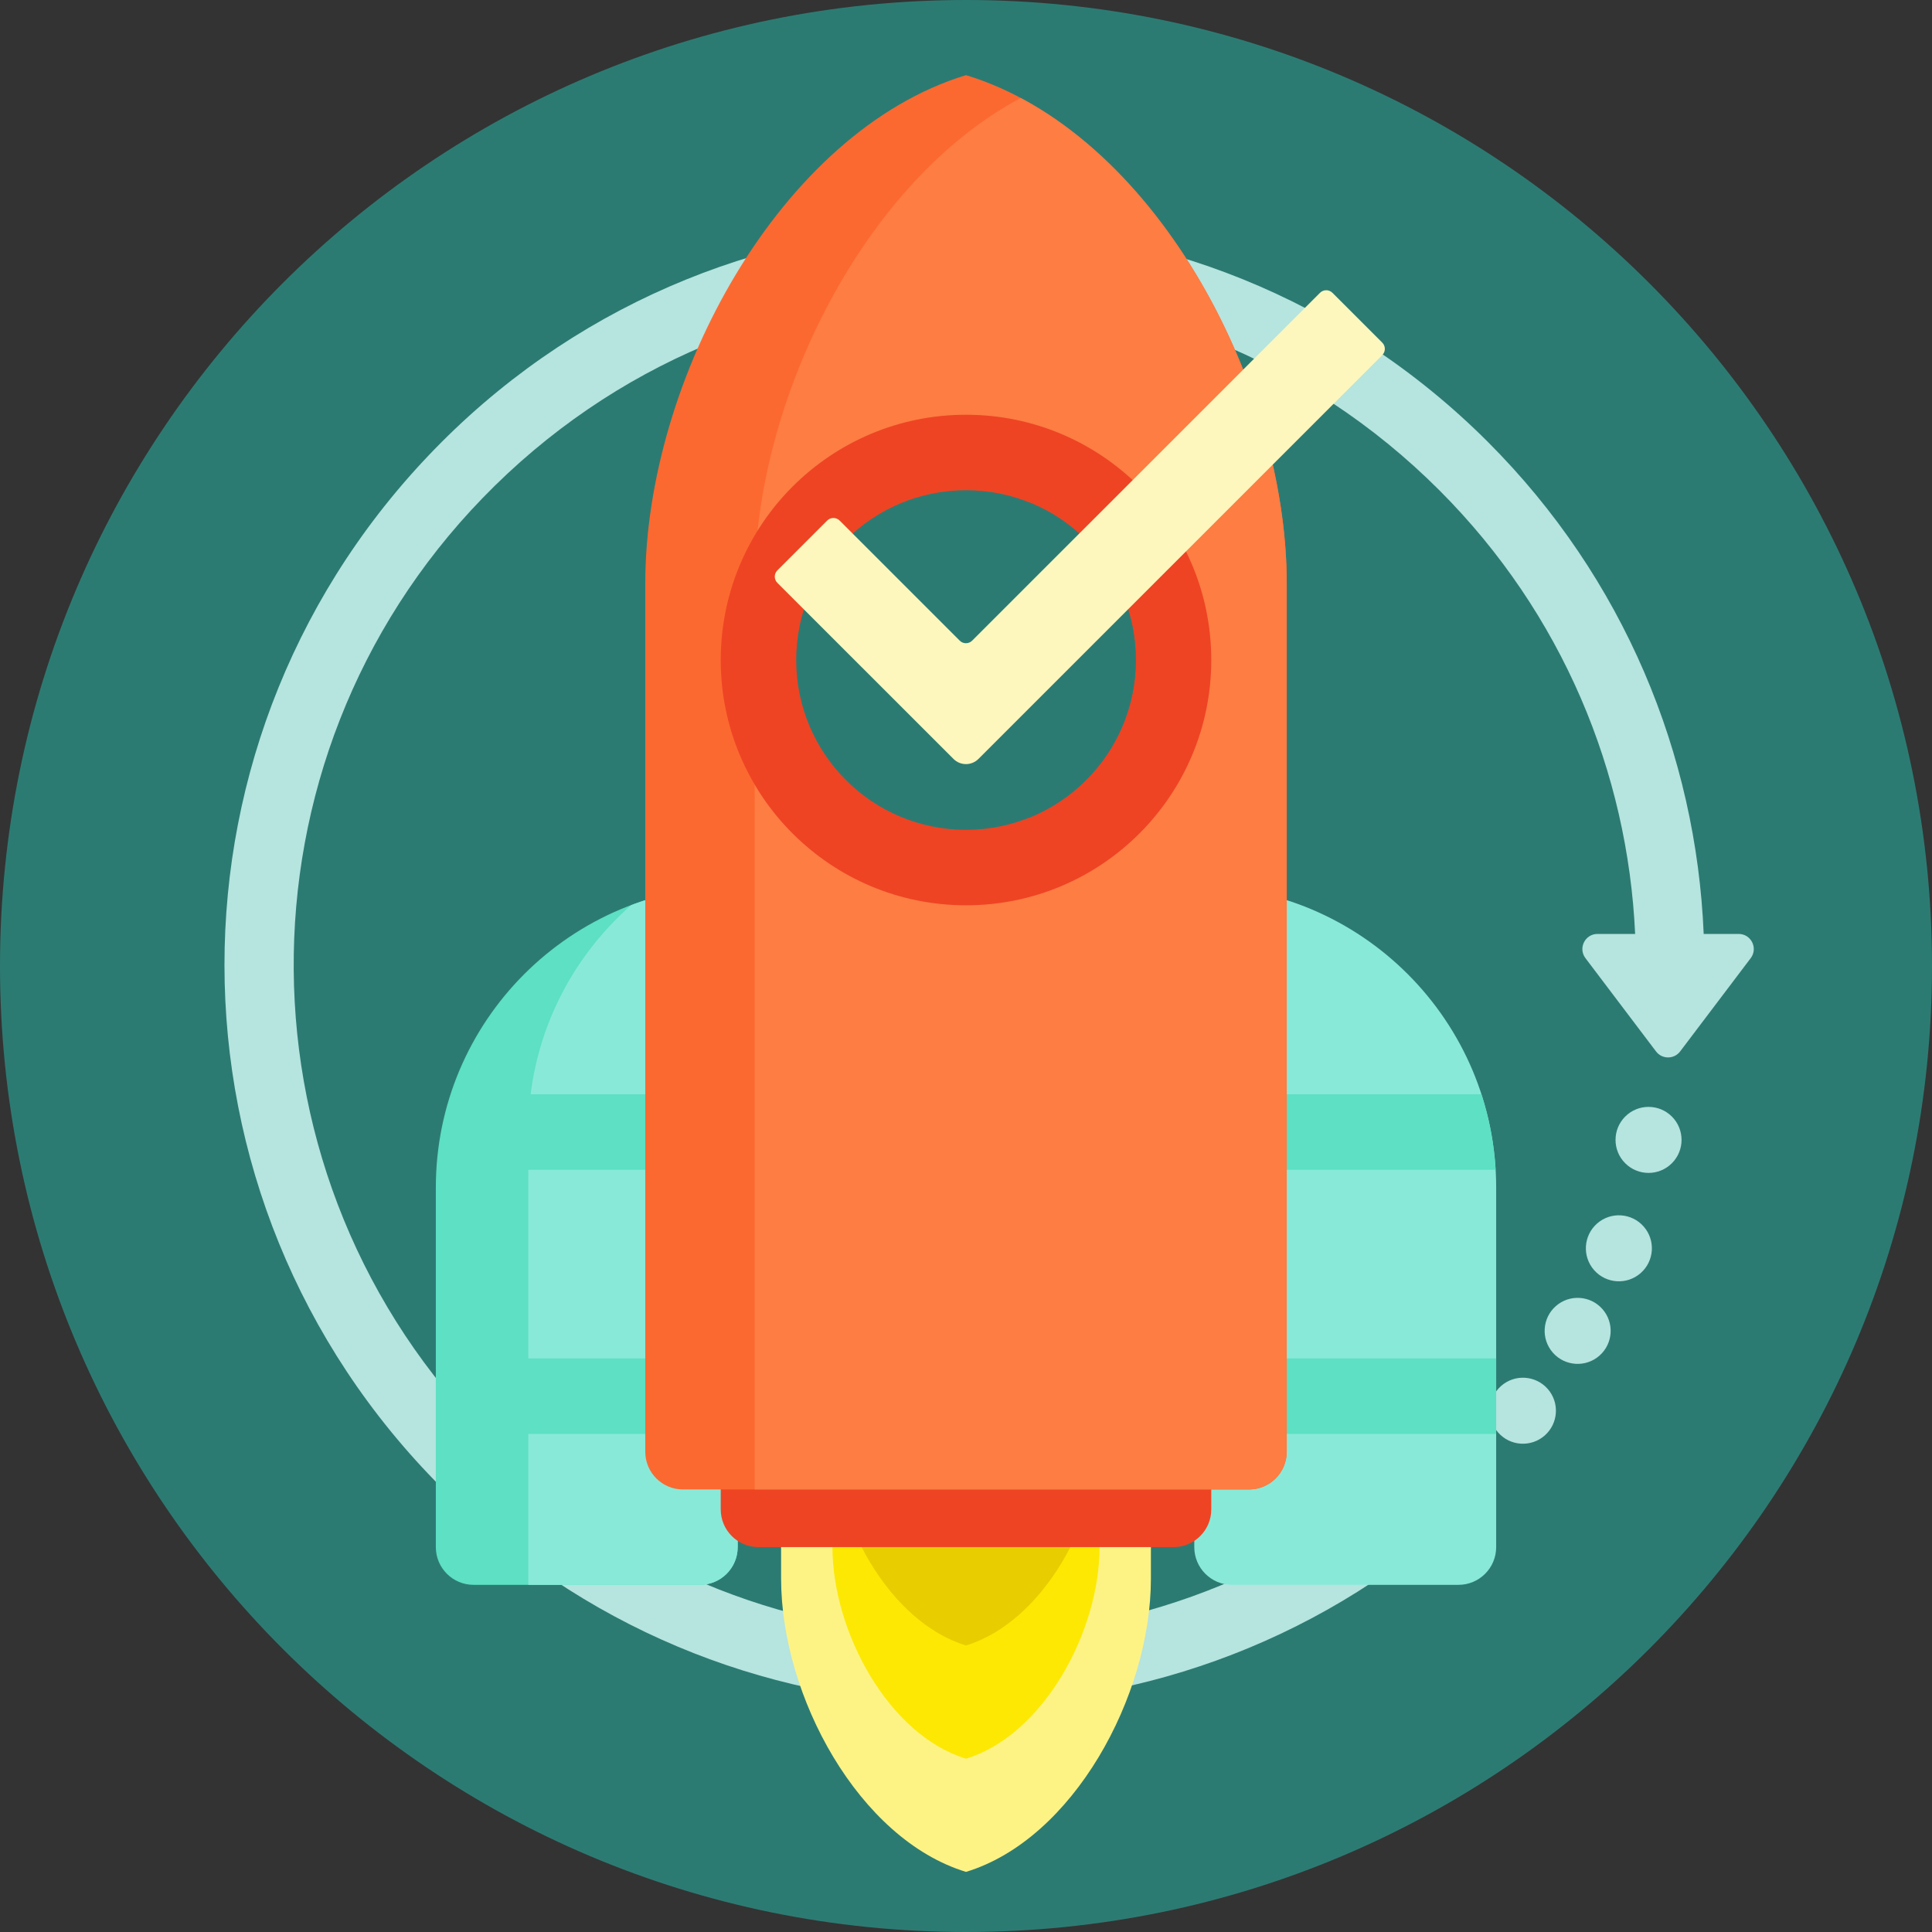 <?xml version="1.0"?>
<svg xmlns="http://www.w3.org/2000/svg" xmlns:xlink="http://www.w3.org/1999/xlink" xmlns:svgjs="http://svgjs.com/svgjs" version="1.1" width="512" height="512" x="0" y="0" viewBox="0 0 512 512" style="enable-background:new 0 0 512 512" xml:space="preserve" class=""><rect x="0" y="0" width="512" height="512" fill="#333333" stroke="none"/><g><path xmlns="http://www.w3.org/2000/svg" d="m512 256c0 141.387-114.613 256-256 256s-256-114.613-256-256 114.613-256 256-256 256 114.613 256 256zm0 0" fill="#2c7b73" data-original="#025f80" style="" class=""/><path xmlns="http://www.w3.org/2000/svg" d="m463.957 253.918-18.707 24.727c-1.602 2.113-4.781 2.113-6.383 0l-18.707-24.727c-1.992-2.637-.113-6.414 3.191-6.414h9.977c-1.953-42.719-19.211-84.867-51.809-117.504-70.512-70.594-184.246-69.668-253.652 2.016-67.391 69.605-66.707 180.668 2.059 249.43 67.047 67.047 174.305 69.375 244.141 6.98.891-.797 2.316-2.148 3.824-3.602 3.559-3.43 9.215-3.375 12.711.121 3.59 3.59 3.531 9.426-.121 12.953-1.594 1.539-3.109 2.973-4.066 3.832-76.953 69.008-195.348 66.523-269.32-7.449-76.742-76.742-76.82-200.18-.172-277.016 76.527-76.715 200.758-76.773 277.359-.172 36.188 36.191 55.242 83.012 57.211 130.41h9.277c3.301 0 5.18 3.777 3.188 6.414zm-33.262 41.98c-3.414 3.418-3.414 8.957 0 12.371 3.418 3.418 8.957 3.418 12.371 0 3.418-3.414 3.418-8.953 0-12.371-3.414-3.414-8.953-3.414-12.371 0zm-7.449 28.344c-3.629 3.191-3.988 8.715-.797 12.344 3.188 3.629 8.715 3.988 12.344.797 3.629-3.188 3.984-8.715.797-12.344-3.191-3.629-8.715-3.984-12.344-.797zm-10.926 21.879c-3.629 3.188-3.984 8.715-.797 12.348 3.191 3.629 8.719 3.984 12.344.797 3.629-3.191 3.988-8.719.797-12.348-3.188-3.629-8.715-3.984-12.344-.797zm-14.504 21.164c-3.629 3.188-3.988 8.715-.797 12.344 3.188 3.629 8.715 3.984 12.344.797 3.629-3.191 3.984-8.715.797-12.348-3.188-3.625-8.715-3.984-12.344-.793zm0 0" fill="#b6e4df" data-original="#3691bb" style="" class=""/><path xmlns="http://www.w3.org/2000/svg" d="m195.5 234.723v175.277c0 5.523-4.477 10-10 10h-60c-5.523 0-10-4.477-10-10v-95.277c0-44.18 35.816-80 80-80zm0 0" fill="#5de0c3" data-original="#5de0c3" style=""/><path xmlns="http://www.w3.org/2000/svg" d="m396.5 314.723v95.277c0 5.523-4.477 10-10 10h-60c-5.523 0-10-4.477-10-10v-175.277c44.184 0 80 35.82 80 80zm-256.5-14.723v120h45.5c5.523 0 10-4.477 10-10v-175.277c-9.941 0-19.449 1.828-28.23 5.141-16.707 14.664-27.27 36.16-27.27 60.137zm0 0" fill="#89e9d9" data-original="#89e9d9" style=""/><path xmlns="http://www.w3.org/2000/svg" d="m130 360h65.5v20h-65.5zm0-50h65.5v-20h-65.5zm262.586-20h-76.086v20h79.852c-.406-6.941-1.699-13.645-3.766-20zm-76.086 70v20h80v-20zm0 0" fill="#5de0c3" data-original="#5de0c3" style=""/><path xmlns="http://www.w3.org/2000/svg" d="m207 418.352v-132.586c0-3.184 2.582-5.766 5.766-5.766h86.469c3.188 0 5.766 2.582 5.766 5.766v132.586c0 31.188-20.637 69.078-49 77.715-28.363-8.637-49-46.527-49-77.715zm0 0" fill="#fdf385" data-original="#fdf385" style=""/><path xmlns="http://www.w3.org/2000/svg" d="m220.605 409.934v-95.77c0-2.301 1.867-4.164 4.164-4.164h62.461c2.297 0 4.164 1.863 4.164 4.164v95.77c0 22.527-14.91 49.895-35.395 56.133-20.484-6.238-35.395-33.605-35.395-56.133zm0 0" fill="#fde803" data-original="#fde803" style=""/><path xmlns="http://www.w3.org/2000/svg" d="m220.605 379.934v-95.77c0-2.301 1.867-4.164 4.164-4.164h62.461c2.297 0 4.164 1.863 4.164 4.164v95.77c0 22.527-14.91 49.895-35.395 56.133-20.484-6.238-35.395-33.605-35.395-56.133zm0 0" fill="#e8ce00" data-original="#e8ce00" style=""/><path xmlns="http://www.w3.org/2000/svg" d="m311 410h-110c-5.523 0-10-4.477-10-10v-20c0-5.523 4.477-10 10-10h110c5.523 0 10 4.477 10 10v20c0 5.523-4.477 10-10 10zm0 0" fill="#ee4424" data-original="#ee4424" style="" class=""/><path xmlns="http://www.w3.org/2000/svg" d="m341 154.723v230c0 5.523-4.477 10-10 10h-150c-5.523 0-10-4.477-10-10v-230c0-54.098 35.801-119.828 85-134.809 49.199 14.98 85 80.711 85 134.809zm0 0" fill="#fc6930" data-original="#fc6930" style="" class=""/><path xmlns="http://www.w3.org/2000/svg" d="m341 154.723v230c0 5.523-4.477 10-10 10h-131v-240c0-48.621 28.926-106.633 70.5-128.754 41.574 22.121 70.5 80.133 70.5 128.754zm0 0" fill="#fd7d43" data-original="#fd7d43" style="" class=""/><path xmlns="http://www.w3.org/2000/svg" d="m321 174.914c0 35.902-29.102 65-65 65s-65-29.098-65-65c0-35.898 29.102-65 65-65s65 29.102 65 65zm0 0" fill="#ee4424" data-original="#ee4424" style="" class=""/><path xmlns="http://www.w3.org/2000/svg" d="m301 174.914c0 24.855-20.148 45-45 45s-45-20.145-45-45c0-24.852 20.148-45 45-45s45 20.148 45 45zm0 0" fill="#2c7b73" data-original="#025f80" style="" class=""/><path xmlns="http://www.w3.org/2000/svg" d="m301 174.914c0 19-11.781 35.238-28.43 41.84-16.648-6.602-28.426-22.84-28.426-41.84 0-18.996 11.781-35.234 28.426-41.836 16.648 6.602 28.43 22.84 28.43 41.836zm0 0" fill="#2c7b73" data-original="#0680ae" style="" class=""/><path xmlns="http://www.w3.org/2000/svg" d="m366.316 94.102-107.027 107.027c-1.82 1.82-4.777 1.82-6.598 0l-46.684-46.672c-.91-.91-.91-2.391 0-3.301l13.203-13.203c.91-.91 2.387-.91 3.301 0l31.824 31.824c.91.91 2.387.91 3.297 0l92.18-92.18c.914-.91 2.391-.91 3.301 0l13.203 13.203c.91.91.91 2.391 0 3.301zm0 0" fill="#fdf7bd" data-original="#fdf7bd" style="" class=""/></g></svg>
